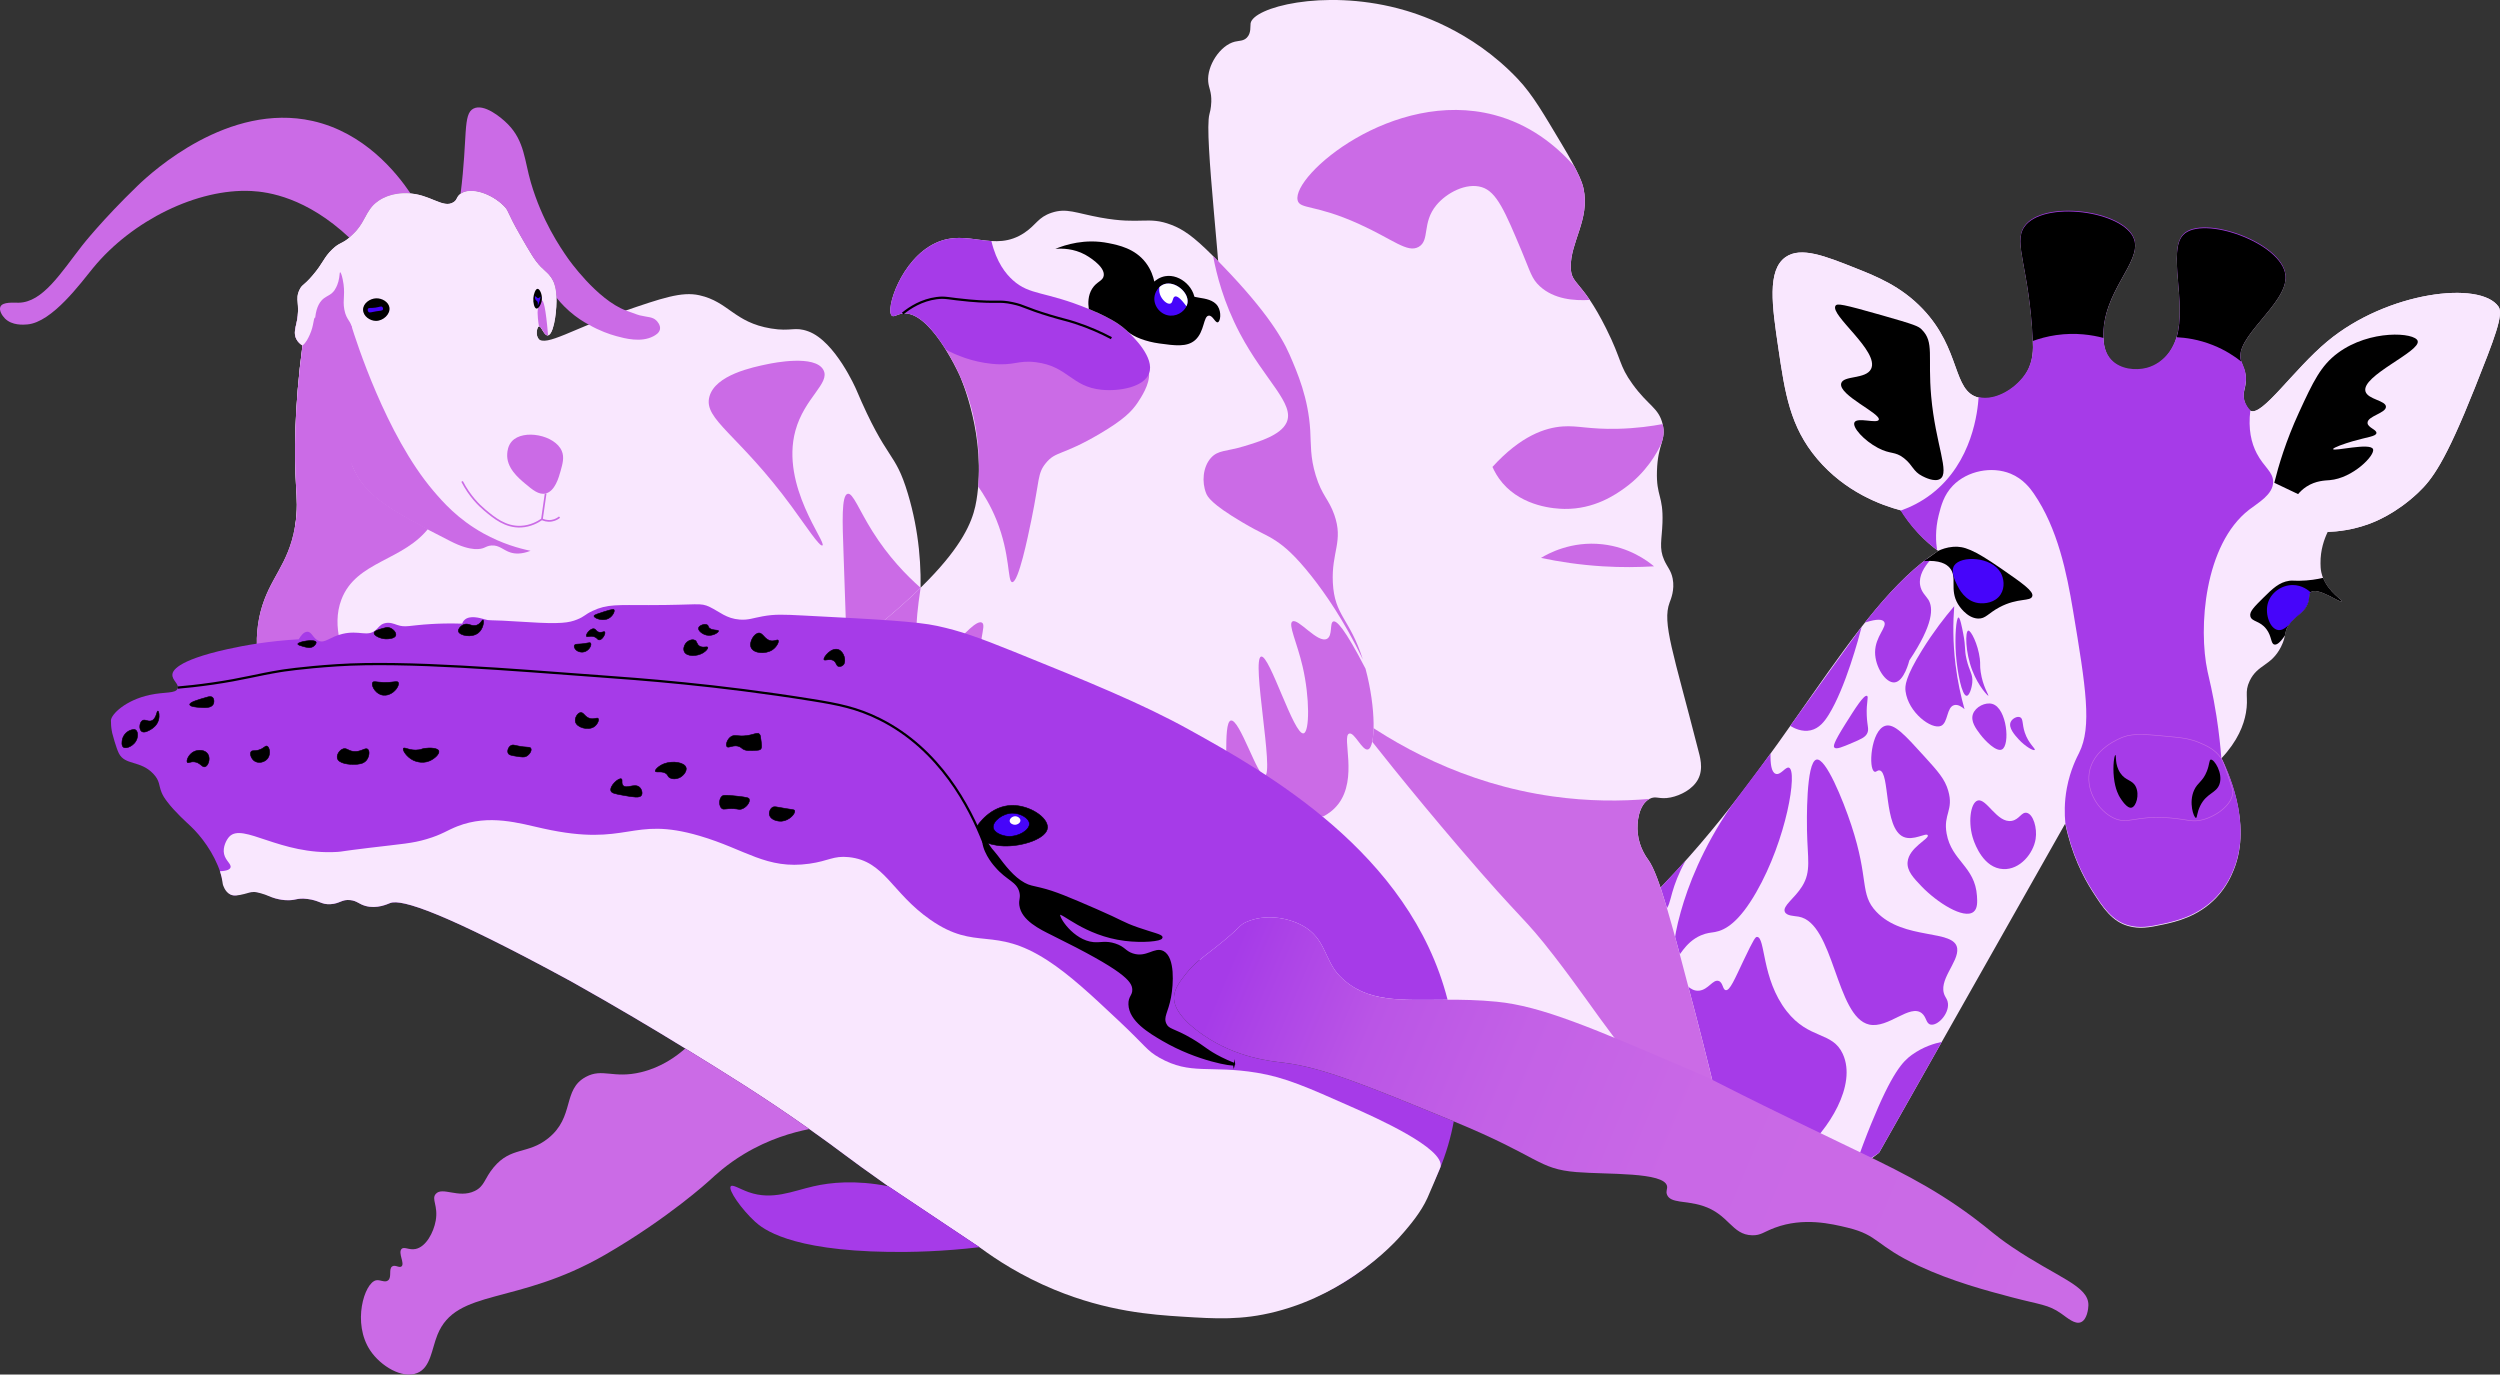 <?xml version="1.0" encoding="UTF-8"?>
<svg id="Calque_2" data-name="Calque 2" xmlns="http://www.w3.org/2000/svg" xmlns:xlink="http://www.w3.org/1999/xlink" viewBox="0 0 1101.27 605.5">
  <rect x="0" y="0" width="1101.27" height="605.5" fill="#333333" stroke="none"/>
  <defs>
    <linearGradient id="Dégradé_sans_nom_39" data-name="Dégradé sans nom 39" x1="541.88" y1="424.12" x2="912.64" y2="580.21" gradientUnits="userSpaceOnUse">
      <stop offset="0" stop-color="#a63be8"/>
      <stop offset=".05" stop-color="#ac43e7"/>
      <stop offset=".17" stop-color="#ba55e6"/>
      <stop offset=".33" stop-color="#c361e6"/>
      <stop offset=".53" stop-color="#c968e6"/>
      <stop offset="1" stop-color="#cb6be6"/>
    </linearGradient>
  </defs>
  <g id="Final">
    <g id="Girafe">
      <path d="M727.99,507.79c26.22,23.34,69.04,24.49,99.77,0l82.01-145.02c2.8,13.76,7.97,23.6,11.79,29.63,4.74,7.47,8.81,13.64,16.15,15.58,4.87,1.29,8.7.7,15.34-.75,5.29-1.16,15.24-3.34,23.26-11.79,4.65-4.9,6.71-9.87,7.69-12.27,8.39-20.72-3.25-44.6-5.51-49.05,7.36-7.82,9.93-14.88,10.85-20.05,1.25-7.01-.77-9.04,1.65-14.12,3.54-7.42,9.47-6.45,13.8-14.98,2.67-5.26.97-6.7,4.06-10.54,3.06-3.79,6.61-4.75,7.95-9.21.73-2.44.07-3.5,1.03-4.32,3.04-2.59,13.17,4.9,13.74,4.06.48-.7-7.27-4.82-9.01-12.84-.32-1.46-.34-2.6-.36-3.92-.08-5.97,1.67-10.77,3.17-13.88,4.41-.16,10.93-.86,18.27-3.55,2.37-.87,11.75-4.47,21.54-13.72,6.12-5.79,11.91-13.32,25.07-46.39,8.51-21.39,12.72-32.16,10.37-35.56-8.02-11.61-49.03-6.65-75.39,15.27-14.94,12.42-28.91,33.38-33.93,30.55-1.16-.65-2.27-2.82-2.72-4.56-.82-3.16.55-5,.75-8.41.24-4.21-1.51-7.06-2.1-8.71-3.73-10.47,20.73-25.4,19.53-37.85-1.38-14.25-36.52-26.77-45.04-17.86-6.84,7.15,1.58,30.08-2.87,45.04-1.66,5.6-4.7,8.63-5.41,9.31-.94.91-3.59,3.4-7.81,4.51-4.85,1.27-11.64.68-15.62-3.6-2.88-3.1-3.36-7.14-3.45-9.91-.71-20.33,17.01-33.28,13.52-43.41-4.34-12.59-40.25-17.31-48.37-5.41-4.91,7.21,2.28,17.71,3.76,50.17.16,3.47.33,8.89-2.85,14.12-4.09,6.72-13.45,12.67-21.03,10.81-11.61-2.84-7.6-21.16-24.63-39.05-9.52-9.99-20.3-14.29-29.35-17.89-13.62-5.42-24.28-9.67-31.04-4.94-8.25,5.78-5.91,21.64-3.21,39.94,2.94,19.96,5.13,34.76,17.18,48.99,12.32,14.54,28.03,20.3,36.95,22.68,1.87,3.05,4.43,6.66,7.9,10.35,2.93,3.11,5.84,5.56,8.39,7.45-38.6,24.87-67.17,93.03-125.8,151.86-33.03,33.14-30.72,85.94,0,113.29Z" style="fill: #f9e7fe;"/>
      <path d="M1025.39,234.32c4.41-.16,10.93-.86,18.27-3.55,2.37-.87,11.75-4.47,21.54-13.72,6.12-5.79,11.91-13.32,25.07-46.39,8.51-21.39,12.72-32.16,10.37-35.56-8.02-11.61-49.03-6.65-75.39,15.27-14.94,12.42-28.91,33.38-33.93,30.55-.25,19.64,5.08,27.96,10.53,31.78,6.04,4.23,14.48,4.53,19.98,12.62,2.25,3.31,3.15,6.67,3.57,9.02Z" style="fill: #f9e7fe;"/>
      <path d="M991.29,180.76c-.95-.99-2.18-2.58-2.7-4.77-.74-3.12.56-5.07.75-8.41.24-4.21-1.51-7.06-2.1-8.71-3.73-10.47,20.73-25.4,19.53-37.85-1.38-14.25-36.52-26.77-45.04-17.86-6.84,7.15,1.58,30.08-2.87,45.04-1.66,5.6-4.7,8.63-5.41,9.31-.94.91-3.59,3.4-7.81,4.51-4.85,1.27-11.64.68-15.62-3.6-2.88-3.1-3.36-7.14-3.45-9.91-.71-20.33,17.01-33.28,13.52-43.41-4.34-12.59-40.25-17.31-48.37-5.41-4.91,7.21,2.28,17.71,3.76,50.17.16,3.47.33,8.89-2.85,14.12-4.09,6.72-13.46,12.78-21.04,10.93l-34.6,49.61c1.82,2.97,4.3,6.47,7.65,10.06,3.03,3.26,6.04,5.79,8.65,7.73-.51-3.39-.9-8.9.71-15.32,1.03-4.1,2.25-8.93,6.25-13.06,6.4-6.6,17.22-8.65,25.44-5.27,5.57,2.29,8.71,6.57,10.16,8.67,10.68,15.48,14.62,35.38,17.33,51.56,5.68,34.02,8.41,51.26,2.7,62.72-.83,1.67-3.87,7.32-5.41,15.53-1.19,6.34-1.01,11.74-.69,15.28,2.8,13.82,8.01,23.67,11.79,29.63,4.74,7.47,8.81,13.64,16.15,15.58,4.87,1.29,8.7.7,15.34-.75,5.29-1.16,15.24-3.34,23.26-11.79,4.65-4.9,6.71-9.87,7.69-12.27,8.39-20.72-3.25-44.6-5.51-49.05-.31-4.07-.91-10.49-2.13-18.33-1.58-10.14-3.26-16.56-3.94-19.75-4.07-18.92-1.49-55.85,18.37-71.19,4.06-3.13,10.46-6.62,10.54-12.17.06-4.47-4.04-6.51-7.21-12.58-2.4-4.59-3.86-10.72-2.83-19.01Z" style="fill: #a63be8;"/>
      <path d="M895.46,150.2c-1.47-32.46-8.67-42.96-3.76-50.17,8.11-11.9,44.02-7.18,48.37,5.41,3.49,10.13-14.23,23.07-13.52,43.41-4.77-1.26-12.1-2.5-20.8-1.24-3.98.57-7.44,1.56-10.29,2.6Z"/>
      <path d="M958.85,148.55c4.45-14.96-3.97-37.89,2.87-45.04,8.52-8.91,43.66,3.6,45.04,17.86,1.2,12.45-23.25,27.38-19.53,37.85-2.81-2.22-6.94-5-12.39-7.18-6.39-2.56-12.11-3.29-16-3.49Z"/>
      <path d="M837.48,224.85c-8.92-2.38-24.63-8.14-36.95-22.68-12.05-14.22-14.24-29.02-17.18-48.99-2.7-18.3-5.04-34.15,3.21-39.94,6.75-4.73,17.42-.49,31.04,4.94,9.05,3.6,19.83,7.9,29.35,17.89,17.04,17.89,13.02,36.22,24.63,39.05-.38,5.65-2.54,28.5-20.77,42.5-4.54,3.49-9.18,5.74-13.33,7.22Z" style="fill: #f9e7fe;"/>
      <path d="M978.49,334.13c-2.62-4-6.62-5.7-9.65-6.99-3.6-1.53-6.73-2.03-10.81-2.44-12.02-1.2-18.03-1.8-22.64-.07-1.48.56-13.58,5.1-15.1,16.03-1.14,8.24,4.23,16.51,10.69,19.64,6.58,3.19,9.42-1.29,24.91,0,8.05.67,9.82,2.09,14.64.75,6.35-1.76,13-6.93,13.07-12.28,0-.62-.55-2.29-1.67-5.61-1.73-5.16-2.6-7.74-3.44-9.03Z" style="fill: none; stroke: #cb6be6; stroke-miterlimit: 10; stroke-width: .25px;"/>
      <path d="M973.87,334.61c-.77.12-.48,1.99-1.75,5.18-1.8,4.53-4.02,4.86-5.57,8.22-2.53,5.48-.19,12.26.79,12.28.57.01.36-2.29,1.92-5.41,2.79-5.6,7.06-5.42,8.45-9.46,1.66-4.82-2.37-11.05-3.83-10.81Z"/>
      <path d="M938.95,355.78c2.06-.48,3.6-5.67,1.9-9.2-1.52-3.15-4.44-2.49-6.85-6.07-2.51-3.73-1.67-7.89-2.14-7.89-.5,0-1.23,4.65-.68,9.8.58,5.44,2.25,8.19,2.7,8.9.71,1.12,3.12,4.91,5.07,4.46Z"/>
      <path d="M846.53,145.17c5.64,5.52,2.6,11.88,4.17,29.4,1.91,21.33,8.38,33.73,3.89,36.43-2.44,1.46-6.75-.73-7.83-1.29-4.12-2.1-4.12-4.79-8-7.84-4.11-3.23-5.85-1.58-11.49-4.55-6.17-3.25-11.45-9.11-10.36-11.27,1.22-2.41,9.97.69,10.7-1.13,1.09-2.7-17.78-10.84-16.56-16,.87-3.66,10.9-1.72,13.18-6.42,3.77-7.76-18.37-23.82-15.66-27.83.73-1.08,2.93-.77,20.28,4.17,14.89,4.24,16.18,4.84,17.69,6.31Z"/>
      <path d="M1065,150.2c1.45,4.66-25.06,15.35-22.98,22.26,1.07,3.56,9.07,3.94,9.01,6.76-.06,2.83-8.17,4.05-8.11,7.06.04,2.13,4.12,2.93,3.91,4.51-.21,1.49-4,1.7-10.51,3.6-3.52,1.03-8.69,2.81-8.56,3.45.23,1.13,16.37-3,17.57,0,1.07,2.66-8.89,12.83-19.08,13.67-1.9.16-6.09.17-10.21,2.85-1.75,1.13-2.96,2.41-3.71,3.3l-10.48-4.99c1.83-7.39,5.07-18.38,10.89-31.02,6.23-13.54,9.58-20.59,17.12-26.17,14.14-10.45,33.98-9.05,35.15-5.29Z"/>
      <g id="Oeil">
        <path d="M998.35,277.12c-2.86-3.78-6.43-3.16-7.05-5.63-.5-2,1.6-4.09,5.81-8.26,3.98-3.94,6.92-6.78,11.38-7.4,1.38-.19,1.54.02,4.17,0,4.57-.04,8.24-.71,10.66-1.28h.02c2.56,6.43,8.68,9.79,8.25,10.42-.58.84-10.71-6.65-13.74-4.06-.96.82-.3,1.88-1.03,4.32-1.34,4.46-4.9,5.41-7.95,9.21-1.79,2.23-1.98,3.65-2.33,5.47h0c-2.43,3.66-3.83,4.2-4.68,4-1.63-.39-1.03-3.53-3.49-6.78Z"/>
        <path d="M998.95,265.93c1.24-4.77,6.02-8.19,10.93-8.22,4.23-.03,7.15,2.46,7.96,3.2-.96.82-.3,1.88-1.03,4.32-1.24,4.12-4.36,5.27-7.24,8.4h-.03c-.43.61-3.07,4.28-5.97,3.91-3.57-.46-5.87-6.8-4.62-11.6Z" style="fill: #4605fa;"/>
      </g>
      <path d="M821.51,274.25c9.05-11.43,18-21.11,27.47-28.22.34.34.68.68,1.01,1.05-2.2,2.54-4.83,6.43-4.17,10.63.49,3.11,2.52,4.69,3.6,6.4,2.28,3.58,2.36,10.78-8.34,26.81-.11.44-2.33,9.31-6.53,9.69-3.93.35-8.58-6.85-8.56-13.29.02-7.02,5.58-11.28,3.94-13.47-.67-.89-2.58-1.5-8.43.4Z" style="fill: #a63be8;"/>
      <g id="Oeil-2" data-name="Oeil">
        <path d="M895.24,262.64c-.76,2.48-6.31.51-14.49,4.88-5.02,2.68-6.04,5.08-9.39,4.96-5.07-.19-8.59-5.93-8.86-6.38-3.87-6.49-.13-11.82-3.6-15.92-1.46-1.72-4.46-3.55-11.44-3l6.33-4.52c1.43-.68,3.72-1.57,6.61-1.79,4.7-.36,8.99,1.19,20.95,9.46,9.72,6.72,14.56,10.13,13.89,12.32Z"/>
        <path d="M881.27,252.2c1.45,2.53,2.05,6.55,0,9.69-2.34,3.59-6.95,4.2-9.89,3.76-5.78-.87-8.47-6.34-9.26-7.94-.92-1.88-2.94-5.98-1.28-8.58,2.87-4.48,16.38-3.99,20.43,3.08Z" style="fill: #4605fa;"/>
      </g>
      <path d="M811.8,464.33c-4.63-10.14-14.85-6.22-24.78-18.93-11.17-14.29-9.25-32.74-13.06-32.68-.62.01-1.23.51-5.85,10.26-4.06,8.55-6.09,13.45-7.9,13.19-1.43-.21-1.16-3.43-3.15-4.06-2.52-.8-4.49,3.85-8.56,4.28-4.25.45-6.23-4.17-8.11-3.6-4.23,1.27-3.69,27.51,8.11,53.85,5.82,12.99,12.81,28.58,25.23,29.97,7.96.89,14.46-4.48,19.71-8.8,12.1-9.98,24.58-29.83,18.36-43.47Z" style="fill: #a63be8;"/>
      <path d="M855.38,458.95c-3.16.67-8.19,2.12-13.17,5.71-3.93,2.84-8.69,7.63-18.07,30.72-1.94,4.76-4.56,11.52-7.38,19.82l11-7.41,27.63-48.85Z" style="fill: #a63be8;"/>
      <path d="M742.53,379.09c-3.13,5.63-4.86,10.48-5.86,13.97-1.19,4.14-1.46,6.64-3.6,8.33-3.08,2.42-7.88,1.46-11.43.27l20.9-22.57Z" style="fill: #a63be8;"/>
      <path d="M779.93,331.96c-.11,4.52.39,8.22,2.25,8.9,2.17.8,4.36-3.22,5.86-2.7,3.89,1.33-1,31.59-14.42,54.91-7.65,13.3-13.67,16.69-18.17,17.49-1.65.3-3.5.32-6.16,1.46-7.5,3.24-9.7,10.41-11.12,9.95-1.28-.42-1.52-7.02,2.22-20.3,3.21-11.43,9.35-27.73,22.13-46.49l17.41-23.21Z" style="fill: #a63be8;"/>
      <path d="M862.16,417.76c.81,6.08-8.8,14.2-5.41,20.95.5.99,1.21,1.81,1.35,3.38.42,4.6-4.57,9.91-7.66,9.24-2.06-.45-1.73-3.22-3.83-4.96-5.26-4.35-14.84,6.83-23.21,4.96-14.75-3.3-15.39-44.82-31.09-47.54-1.95-.34-5.31-.28-6.08-2.13-1.1-2.63,4.32-5.86,7.66-11.29,4.07-6.61,2.32-12.05,2.1-24.77-.05-2.95-.51-30.04,4.21-31,4.03-.82,11.55,17.5,15.32,28.9,7.98,24.12,3.53,30.25,11.04,38.16,12.11,12.76,34.44,7.47,35.6,16.1Z" style="fill: #a63be8;"/>
      <path d="M869.37,401.67c-4.29,3.43-16.15-4.14-22.98-11.29-3.46-3.62-6.43-6.73-6.08-10.65.57-6.44,9.68-10.2,8.88-11.79-.67-1.32-6.29,2.63-10.69.71-8.88-3.88-5.86-28.73-10.59-29.29-.97-.12-1.44.89-2.18.57-2.84-1.2-1.57-18.14,4.66-20.17,3.94-1.29,8.58,3.83,17.27,13.41,6.03,6.64,9.05,9.97,10.55,15.16,2.5,8.61-2.25,10.24-.71,18.86,2.17,12.12,12.53,14.45,13.37,27.49.17,2.6.31,5.54-1.5,6.99Z" style="fill: #a63be8;"/>
      <path d="M892.8,358.06c-2.3-.5-3.25,2.94-6.61,3.54-6.47,1.15-11.1-10.15-15.02-8.95-3.26,1-4.4,10.16-1.8,17.42.69,1.94,4.42,12.37,13.07,12.77,7.4.34,13.26-6.89,14.27-13.26.77-4.88-1.05-10.91-3.91-11.53Z" style="fill: #a63be8;"/>
      <path d="M820.1,276.02c-1.26,4.85-7.11,26.82-14.49,38.76-1.92,3.11-4.27,6.07-7.97,6.92-3.86.89-7.38-.94-9.02-1.95l31.47-43.73Z" style="fill: #a63be8;"/>
      <path d="M822.43,306.54c.83.37-.34,2.75-.11,8.56.19,4.98,1.17,6.16.11,8.11-.87,1.61-2.78,2.44-6.57,4.06-4.31,1.83-6.96,2.96-7.81,2.03-.5-.55-.48-1.93,4.88-10.44,4.35-6.91,8.14-12.92,9.5-12.32Z" style="fill: #a63be8;"/>
      <path d="M860.84,267.04c-4.07,4.75-9.07,11.16-14.08,19.23-7.6,12.23-7.63,16.01-7.36,18.17,1.17,9.44,11.5,17.1,15.62,15.32,3.19-1.38,2.4-8.31,5.86-9.16,1.67-.41,3.41.83,4.51,1.8-1.6-5.63-3.07-12.24-3.98-19.71-1.2-9.81-1.11-18.51-.56-25.65Z" style="fill: #a63be8;"/>
      <path d="M877.67,310.09c6.47,1.95,7.86,18.18,4.21,20.05-2.44,1.25-7.39-3.77-9.54-6.61-1.92-2.54-4.38-5.79-3.23-9.01,1.15-3.22,5.54-5.34,8.56-4.43Z" style="fill: #a63be8;"/>
      <path d="M862.73,272.01c-1,.06-1.69,8.32-1.13,16.15.56,7.86,2.61,18.37,4.73,18.34,1.19-.02,2.26-3.35,2.48-5.88.34-3.79-1.3-4.81-2.56-10.32-1.01-4.42-.23-4.96-1.43-11.15-.58-3-1.39-7.17-2.1-7.13Z" style="fill: #a63be8;"/>
      <path d="M867.01,277.79c1.18-.27,4.32,5.99,5.11,12.32.33,2.66-.04,2.99.38,5.86.95,6.52,3.7,10.32,3.38,10.53-.16.11-4.29-3.97-7.06-11.13-3.16-8.2-3.15-17.26-1.81-17.57Z" style="fill: #a63be8;"/>
      <path d="M889.87,315.95c1.46.65.82,3.01,2.07,6.76,1.65,4.95,4.85,7.09,4.36,7.63-.52.57-4.26-1.58-7.1-4.7-1.64-1.8-4.59-5.05-3.49-7.57.69-1.57,2.87-2.69,4.17-2.12Z" style="fill: #a63be8;"/>
      <path d="M853.78,242.65c-2.55-1.89-5.46-4.34-8.39-7.45-3.47-3.68-6.04-7.29-7.9-10.35-8.92-2.38-24.63-8.14-36.95-22.68-12.05-14.22-14.24-29.02-17.18-48.99-2.7-18.3-5.04-34.15,3.21-39.94,6.75-4.73,17.42-.49,31.04,4.94,9.05,3.6,19.83,7.9,29.35,17.89,17.04,17.89,13.02,36.22,24.63,39.05,7.58,1.85,16.94-4.09,21.03-10.81,3.18-5.23,3.01-10.65,2.85-14.12-1.47-32.46-8.67-42.96-3.76-50.17,8.11-11.9,44.02-7.18,48.37,5.41,3.49,10.13-14.23,23.07-13.52,43.41.1,2.77.57,6.81,3.45,9.91,3.98,4.29,10.77,4.88,15.62,3.6,4.22-1.11,6.87-3.6,7.81-4.51.71-.68,3.74-3.72,5.41-9.31,4.45-14.96-3.97-37.89,2.87-45.04,8.52-8.91,43.66,3.6,45.04,17.86,1.2,12.45-23.25,27.38-19.53,37.85.59,1.66,2.35,4.5,2.1,8.71-.2,3.42-1.57,5.25-.75,8.41.45,1.74,1.56,3.91,2.72,4.56,5.02,2.83,18.99-18.13,33.93-30.55,26.36-21.91,67.37-26.88,75.39-15.27,2.35,3.4-1.86,14.17-10.37,35.56-13.16,33.07-18.94,40.61-25.07,46.39-9.78,9.25-19.17,12.86-21.54,13.72-7.34,2.68-13.86,3.39-18.27,3.55-1.5,3.1-3.25,7.9-3.17,13.88.02,1.32.04,2.46.36,3.92,1.74,8.03,9.49,12.14,9.01,12.84-.58.84-10.71-6.65-13.74-4.06-.96.82-.3,1.88-1.03,4.32-1.34,4.46-4.9,5.41-7.95,9.21-3.1,3.84-1.39,5.29-4.06,10.54-4.33,8.53-10.26,7.56-13.8,14.98-2.43,5.08-.4,7.11-1.65,14.12-.93,5.17-3.49,12.23-10.85,20.05,2.25,4.45,13.9,28.33,5.51,49.05-.97,2.4-3.04,7.37-7.69,12.27-8.02,8.46-17.97,10.63-23.26,11.79-6.64,1.45-10.47,2.04-15.34.75-7.34-1.95-11.4-8.11-16.15-15.58-3.82-6.02-8.99-15.87-11.79-29.63-6.39-2.54-16.59-7.57-25.91-17.38-12.43-13.09-16.58-27.63-18.73-35.51-1.73-6.33-5.59-20.46-4.93-36.55.16-3.89.77-12.35-2.7-22.4-1.24-3.59-2.67-6.41-3.72-8.28Z" style="fill: none;"/>
    </g>
    <g id="Moai">
      <path d="M760.31,501.36c-12.38,3.52-30.77,7.11-52.43,4.77-30.99-3.36-38.84-15.63-82.38-35.4-58.66-26.63-81.63-21.25-96.34-46.64-1.3-2.23-12.95-23-7.15-45.28,4.23-16.24,18.37-35.71,34.72-49.02,7.78-6.33,17.03-12.07,18.04-22.13.56-5.52-1.98-6.3-3.74-15.66-2.26-11.93.72-16.72.77-31.83.02-5.36-.33-13.14-2.13-22.64-5,.27-13.58-.07-18.38-5.79-2.11-2.52-2.75-5.2-2.99-6.22-7.94-35.05-9.01-70.56-9.01-70.56-1.04-34.63-9-95.4-6.53-104.64.12-.44.74-2.56.83-5.47.14-4.44-1.11-6-1.36-8.85-.63-7.01,5.23-16.04,11.72-17.64,1.97-.48,3.78-.23,5.3-1.77,1.99-2.01,1.44-5,1.65-6.32,1.13-6.99,31.76-15.16,64.73-6.62,8.42,2.18,32.39,9.44,52.89,31.04,6.94,7.31,11.8,16.11,19.28,28.53,8.32,13.82,9.35,17.95,9.76,19.83,2.92,13.51-5.84,23.6-5.62,34.68.16,7.94,4.74,5.28,15.57,26.94,7.05,14.09,5.57,16.15,11.62,24.51,7.02,9.72,11.48,10.35,13.27,17.62,1.76,7.17-2.14,8.34-2.5,20.77-.33,11.23,2.85,10.58,2.43,22.72-.26,7.54-1.61,11.15.77,16.47,1.39,3.12,3.03,4.52,3.73,8.13.97,4.99-.83,9.13-1.36,10.55-3.36,8.97,1.67,22.09,12.52,64.6.77,3.02,2.58,8.48,0,13.28-2.34,4.35-7.64,7.07-12.06,7.97-5.09,1.03-6.43-.94-9.31.63-4.68,2.54-5.7,10.17-5.16,15.24.66,6.24,3.9,10.61,4.6,11.57,4.81,6.66,10.2,27.27,20.99,68.5,3.75,14.35,8.35,32.65,13.28,54.13Z" style="fill: #f9e7fe;"/>
      <path d="M571.62,88.22c-2.63-10.92,41.96-49.24,86.47-37.62,15.54,4.06,27.12,13.19,35.39,22.62,3.19,6.09,3.79,8.52,4.07,9.84,2.92,13.51-5.84,23.6-5.62,34.68.12,5.87,2.66,5.96,8.37,14.38-6.87.42-15.75-.27-22.01-6.03-3.62-3.34-4.12-6.3-7.9-15.29-7.36-17.54-11.04-26.31-17.62-28.34-6.88-2.13-15.57,2.5-20.04,7.91-6.44,7.79-2.75,15.52-7.79,18.38-5,2.85-11.23-3.28-26.44-10.15-19.19-8.67-25.92-6.32-26.89-10.38Z" style="fill: #cb6be6;"/>
      <path d="M728.6,249.46c-3.01-2.51-10.92-8.39-22.72-9.7-13.69-1.53-23.87,4.07-27.06,6,7.84,1.67,16.97,3.08,27.19,3.71,8.26.51,15.84.41,22.6,0Z" style="fill: #cb6be6;"/>
      <path d="M556.73,329.79c7.78-6.33,17.03-12.07,18.04-22.13.51-5.1-1.61-6.17-3.33-13.68,17.71,17.05,56.23,48.89,112.51,56.83,15.75,2.22,30.15,2.19,42.65,1.1-4.68,2.54-5.7,10.17-5.16,15.24.66,6.24,3.9,10.61,4.6,11.57,4.81,6.66,10.2,27.27,20.99,68.5,3.75,14.35,8.35,32.65,13.28,54.13-12.38,3.52-30.77,7.11-52.43,4.77-30.99-3.36-38.84-15.63-82.38-35.4-58.66-26.63-81.63-21.25-96.34-46.64-1.3-2.23-12.95-23-7.15-45.28,4.23-16.24,18.37-35.71,34.72-49.02Z" style="fill: none;"/>
      <path d="M731.96,195.16h0c-2.02,4.35-6.72,12.94-16.3,19.83-4,2.87-13.31,9.38-26.55,9.19-4.05-.06-18.23-.88-27.23-11.4-2.23-2.61-3.56-5.13-4.44-7.1,12.51-13.74,23.23-17.28,30.92-17.83,6.78-.48,11.65,1.33,24.17,1.04,8.41-.19,15.29-1.22,19.87-2.08.88,3.56.35,5.64-.44,8.35Z" style="fill: #cb6be6;"/>
      <path d="M593.37,312.61c20.93,15.62,51.47,32.69,90.59,38.21,15.75,2.22,30.15,2.19,42.65,1.1-4.68,2.54-5.7,10.17-5.16,15.24.66,6.24,3.9,10.61,4.6,11.57,4.81,6.66,10.2,27.27,20.99,68.5,3.75,14.35,8.35,32.65,13.28,54.13-5.36-3.29-13.48-8.63-22.53-16.19-23.62-19.73-31.59-36.14-53.18-64.04-14.2-18.35-12.66-13.71-41.8-47.79-21.79-25.49-38.66-46.8-49.43-60.73Z" style="fill: #cb6be6;"/>
    </g>
    <g id="Chèvre">
      <path d="M.21,135.05c1.05-2.16,5.76-1.68,7.95-1.7,10.68-.13,18.6-13.1,28.08-25.25,0,0,8.72-11.17,24.4-26.31,6.5-6.28,39.99-36.79,77.02-28.51,22.84,5.11,37,22.74,43.23,31.99-.52-.04-1.05-.07-1.59-.08-1.74-.02-7.52-.1-12.59,3.4-6.28,4.35-5.12,9.81-12.82,16.12-18.97-17.8-35.75-20.19-43.11-20.57-23.68-1.23-52.54,12.92-69.72,33.83-5.38,6.55-18.07,24.05-29.08,24.95-1.67.14-6.64.54-9.79-2.61-1.31-1.31-2.75-3.68-1.99-5.25Z" style="fill: #cb6be6;"/>
      <path d="M153.89,104.7c-3.66,3-4.19,1.98-7.43,5.05-3.95,3.74-3.89,5.93-8.86,11.7-3.96,4.6-4.45,3.74-5.62,6.12-2.27,4.63.43,6.17-1.29,14.34-.56,2.68-1.36,4.91-.21,7.3.71,1.48,1.87,2.41,2.77,2.98-3.65,27.86-3.64,48.06-2.84,61.77.32,5.44.81,10.71-.48,18.14-2.95,16.98-11.27,22.46-15.11,37.23-1.64,6.33-2.82,15.72,0,28.25h285.12c4.43-16.34,10.01-46.65,0-80.07-5.83-19.46-9.02-13.52-22.8-46,0,0-9.15-21.16-21.06-25.53-6.16-2.26-7.42.22-16.45-1.28-16.25-2.68-18.63-11.75-31.54-14.63-7.8-1.74-16.41,1.22-33.62,7.13-21.56,7.41-34.18,15.68-37.27,12-1.34-1.6-.68-5.23.21-5.48,1.04-.29,2.2,4.09,3.88,3.99,2.32-.14,3.8-8.71,3.83-15,.03-5.51-1.06-7.98-1.4-8.71-1.43-3.04-3.22-4.12-5.67-6.6-2.5-2.51-4.63-6.23-8.9-13.65-6.22-10.82-4.93-10.69-7.32-13.07-5.38-5.35-14.37-8.48-18.94-5.32-1.94,1.34-1.28,2.51-3.09,3.69-4.66,3.04-10.5-3.77-20.5-3.9-1.74-.02-7.52-.1-12.59,3.4-6.28,4.35-5.12,9.81-12.82,16.12Z" style="fill: #f9e7fe;"/>
      <path d="M245.09,131.08s0,0,0,0c-.17-4.36-1.07-6.4-1.37-7.05-1.43-3.04-3.22-4.12-5.67-6.6-2.5-2.51-4.63-6.23-8.9-13.65-6.22-10.82-4.93-10.69-7.32-13.07-5.38-5.35-14.37-8.48-18.94-5.32,3.2-25.37.88-35.18,5.74-37.58,4.53-2.23,11.93,3.66,15.21,7.02,7.24,7.42,7.24,16.12,10,25.53,4.96,16.93,12.84,28.43,16.38,33.51,0,0,12.59,18.05,25.5,22.91,4.95,1.86,6.03,2.12,6.03,2.12,3.75.9,5.64.61,7.38,2.29.24.23,1.94,1.93,1.6,3.83-.31,1.7-2.04,2.65-2.98,3.14-5.37,2.81-12.39.97-16.31-.11-3.05-.84-7.32-2.32-12.1-5.05-2.19-1.17-5.28-3.05-8.53-5.91-3.27-2.87-5.25-5.46-5.69-6.02Z" style="fill: #cb6be6;"/>
      <path d="M130.4,213.97c-.8-13.71-.82-33.91,2.84-61.77,1.6-1.24,2.54-3.29,3.19-4.72,1.96-4.3,1.53-7.52,2.41-7.62.85-.1,1.29,2.91,3.81,6.4,1.91,2.65,3.93,4.05,4.45,4.49,6.4,5.26.46,35.53,8.21,54.55,5.53,13.56,18.08,20,43.19,32.87,9.41,4.82,13.58,3.39,14.69,2.93.9-.37,1.82-.95,3.39-1.05.34-.02.65-.01.96.02-1.41,15.1-6.29,23.96-10.62,29.31-2.94,3.63-7.51,7.97-11.21,16.03-2.24,4.89-3.29,9.26-3.83,12.19h-47.94c-2.84-6-6.61-14.98-9.5-26.3-4.77-18.67-4.55-33.49-4.52-39.18,1.29-7.43.8-12.7.48-18.14Z" style="fill: #f9e7fe;"/>
      <path d="M155.84,297.59h-41.03c-2.82-12.53-1.64-21.92,0-28.25,3.84-14.77,12.16-20.25,15.11-37.23,1.29-7.43.8-12.7.48-18.14-.8-13.71-.82-33.91,2.84-61.77-.89-.56-2.06-1.5-2.77-2.98-1.15-2.39-.35-4.62.21-7.3.67-3.16.67-5.32.56-7.06,3.76.66,7.69,1.56,11.76,2.77,20.58,6.12,34.45,17.07,41.54,23.56,17.01,40.63,12.56,60.34,4.76,70.83-11.28,15.19-32.45,14.92-38.93,32.15-4.45,11.83.72,24.73,5.46,33.43Z" style="fill: #cb6be6;"/>
      <path d="M232.7,242.94c-2.15.5-4.73,1.11-7.7.22-3.42-1.02-5.04-3.32-8.41-3.11-1.57.1-2.48.67-3.39,1.05-1.11.46-5.28,1.89-14.69-2.93-25.11-12.87-37.66-19.31-43.19-32.87-7.75-19.02-1.82-49.28-8.21-54.55-.53-.43-2.54-1.84-4.45-4.49-2.53-3.49-2.96-6.5-3.81-6.4-.88.11-.45,3.32-2.41,7.62-.65,1.42-1.59,3.48-3.19,4.72-.89-.56-2.06-1.5-2.77-2.98-1.15-2.39-.35-4.62.21-7.3,1.72-8.17-.97-9.72,1.29-14.34,1.17-2.38,1.66-1.52,5.62-6.12,4.97-5.77,4.92-7.96,8.87-11.7,3.24-3.07,3.77-2.06,7.43-5.05,7.7-6.31,6.53-11.77,12.82-16.12,5.07-3.51,10.84-3.43,12.59-3.4,10,.14,15.83,6.94,20.5,3.9,1.81-1.18,1.15-2.35,3.09-3.69,4.57-3.16,13.56-.03,18.94,5.32,2.39,2.38,1.1,2.25,7.32,13.07,4.27,7.43,6.4,11.14,8.9,13.65,2.46,2.48,4.25,3.56,5.67,6.6.34.73,1.43,3.2,1.4,8.71-.03,6.29-1.51,14.86-3.83,15-1.68.1-2.84-4.28-3.88-3.99-.89.25-1.56,3.88-.21,5.48,4.24,23.19,7.14,32.06,9.12,35.4.21.36,1.17,1.93,2.2,4.18.76,1.67,2.49,5.25,3.09,9.68,1.73,12.89-3.51,25.53-3.51,25.53-2.65,6.41-7.03,16.97-15.38,18.93Z" style="fill: #f9e7fe;"/>
      <g>
        <path d="M171.55,135.45c-.4-2.49-3.31-4.13-5.85-4.04-2.72.09-5.82,2.19-5.77,5.08.05,2.79,3.01,4.85,5.66,4.87,3.24.02,6.42-2.98,5.96-5.9Z"/>
        <path d="M168.39,135.2c.31.28.43.81.27,1.18-.25.55-1.04.44-2.98.76-2.15.35-2.83.75-3.33.28-.36-.34-.49-1-.25-1.4.36-.6,1.27-.21,3.25-.5,1.78-.26,2.52-.78,3.04-.31Z" style="fill: #4605fa;"/>
      </g>
      <path d="M240.36,217.39c-2.99.72-5.75-1.6-9.01-4.33-3.02-2.54-8.39-7.03-7.91-13.26.07-.94.27-3.46,2.07-5.43,5.03-5.47,19.02-2.75,21.97,4.31,1.15,2.75.37,5.56-.53,8.78-.83,2.96-2.5,8.95-6.6,9.93Z" style="fill: #cb6be6;"/>
      <path d="M203.55,212.07c3.31,6.43,7.39,10.44,10,12.62,4.08,3.42,9.1,7.63,15.96,7.3,4.21-.2,7.44-2.03,9.22-3.26l1.63-11.35" style="fill: none; stroke: #cb6be6; stroke-miterlimit: 10; stroke-width: .75px;"/>
      <path d="M238.73,228.74c.58.28,2.19.96,4.26.64,1.79-.28,2.99-1.17,3.49-1.59" style="fill: none; stroke: #cb6be6; stroke-miterlimit: 10; stroke-width: .75px;"/>
      <path d="M241.43,147.71l-.48.03c-1.49-.43-2.56-4.15-3.52-3.95-.16-.86-.35-2.11-.48-3.62-.16-1.96-.23-3.09.1-4.53.22-.95.93-3.36,1.61-3.35.73,0,1.71,2.86,2.77,15.41Z" style="fill: #cb6be6;"/>
      <g>
        <path d="M236.8,127.23c.97-.01,2.12,2.51,1.89,4.79-.2,1.94-1.44,4.03-2.37,3.91-.97-.12-1.54-2.67-1.38-4.63.14-1.74.93-4.06,1.86-4.07Z"/>
        <path d="M238.05,130.68c-.15-.06-.41.64-.96.66-.64.03-1-.92-1.27-.81-.25.1-.27,1.02.19,1.63.23.31.39.28.61.55.6.74.13,1.91.24,1.94.2.06,1.54-3.83,1.18-3.98Z" style="fill: #4605fa;"/>
      </g>
      <path d="M147.45,127.68c.98-1.44,1.45-3.11,1.6-3.62.66-2.37.46-4.08.78-4.11.26-.03.69,1.03,1.13,3.1,1.36,6.37-.13,8.72.71,13.27.92,5.02,3.27,5.11,3.33,8.74.07,4.2-3.02,7.67-5.67,9.97h0c-.59-.82-1.49-2.03-2.64-3.44-2.11-2.58-3.12-3.43-4.28-4.9-1.13-1.43-2.53-3.62-3.56-6.82.54-4.98,2.29-7.28,3.83-8.46,1.57-1.2,3.3-1.52,4.79-3.72Z" style="fill: #cb6be6;"/>
      <path d="M362.71,162.95c3.18,5.84-8.38,12.22-12.34,26.81-6.61,24.35,13.97,49.37,11.91,50.52-1.22.68-7.34-8.68-13.47-17.05-23.54-32.11-39.06-38.4-36.31-48.51,2.61-9.6,19.08-12.97,25.67-14.33,2.38-.49,20.82-4.27,24.54,2.55Z" style="fill: #cb6be6;"/>
      <path d="M373.42,217.52c-2.79.62-2.35,12.26-1.82,26.72.43,11.86,1.07,30.1,1.82,53.35h26.52c2.78-8.31,5.14-18.53,5.6-30.29.11-2.9.1-5.68,0-8.35-6.28-5.54-14.2-13.68-21.25-24.94-5.98-9.55-8.61-17-10.87-16.49Z" style="fill: #cb6be6;"/>
      <path d="M154.78,143.43c1.91,6.16,15.24,48.28,36.13,72.79,4.13,4.85,10.78,12.51,22.06,18.76,8.2,4.54,15.75,6.62,20.75,7.65-4.1,1.62-6.94,1.33-8.78.77-3.24-1-4.94-3.33-8.41-3.11-1.57.1-2.48.67-3.39,1.05-1.11.46-5.28,1.89-14.69-2.93-25.11-12.87-37.66-19.31-43.19-32.87-1.74-4.27-21.34-34.99-8.21-54.55,2.45-3.66,5.45-6.05,7.73-7.55Z" style="fill: #cb6be6;"/>
    </g>
    <g id="Corbeau">
      <path d="M257.73,359.56h325.37c1.87-1.01,4.31-2.63,6.35-5.27,8.89-11.42,1.47-29.96,4.87-31.14,2.3-.8,5.77,7.66,8.26,6.99,3.36-.9,3.67-18-1.06-35.59-5.92-22.01-13.63-22.15-14.4-37.92-.66-13.49,4.76-18.15.64-29.87-2.45-6.96-5.44-8.38-8.18-17.36-2.47-8.1-2.04-13.49-2.41-19.71-.86-14.45-5.59-25.36-9.11-33.47-3.64-8.39-11.97-21.62-33.68-43.42-8.81-8.85-13.32-11.82-18.43-13.77-10.35-3.95-13.08.09-31.14-3.18-10.88-1.97-14.95-4.36-21.61-2.12-5.97,2.01-6.65,5.25-11.86,8.76-13.54,9.1-24.9-2.05-39.12,4.52-15.43,7.12-22.33,29.6-19.35,32.06.9.74,2.32-.64,4.73-.95,11.79-1.5,24.09,24.93,25.13,27.21.52,1.14,12,27.12,7.41,55.08-2.19,13.35-11.11,36.03-89.39,88.97-20.52,13.88-48.45,31.59-83.04,50.18Z" style="fill: #f9e7fe;"/>
      <path d="M566.69,186.24c-2.6,5.47-11.92,8.29-18.85,10.38-7.7,2.32-11.26,1.58-14.4,5.08-3.58,3.99-4.1,10.68-2.12,15.6.6,1.49,2.16,4.63,15.82,12.71,8.91,5.27,10.52,5.27,15.25,8.47,3.17,2.14,7.77,5.74,15.39,15.39,5.74,7.27,14.21,19.25,22.57,36.63-5.71-18.05-12.5-19.14-13.22-33.88-.66-13.49,4.76-18.15.64-29.87-2.45-6.96-5.44-8.38-8.18-17.36-2.47-8.1-2.04-13.49-2.41-19.71-.86-14.45-5.59-25.36-9.11-33.47-3.64-8.39-11.97-21.62-33.68-43.42,1.47,7.91,4.56,20.36,11.77,34.03,10.99,20.84,24.48,31.1,20.55,39.4Z" style="fill: #cb6be6;"/>
      <path d="M430.91,214.34c2.3,3.26,5.43,8.23,8.05,14.73,6.18,15.3,4.8,27.2,6.92,27.37,2.77.22,6.92-19.97,8.47-27.51,3.66-17.81,2.63-20.35,6.32-24.89,4.46-5.48,7.05-3.11,23.72-12.92,10.54-6.2,14.2-9.91,16.81-13.84,1.39-2.09,5.33-8.01,4.97-12.77-.78-10.45-22.66-20.19-53.94-22.78-11.86,4.1-23.73,8.21-35.59,12.31.32.53.64,1.05.96,1.58.81,1.33,1.71,2.89,2.64,4.66.86,1.62,1.69,3.31,2.49,5.07,8.43,18.57,9.12,36.47,8.17,48.99Z" style="fill: #cb6be6;"/>
      <path d="M438.26,321.29c2.13-3.66,1.9-9.96,1.06-13.98-1.26-6.04-3.93-7.02-5.93-12.71-3.79-10.75,1.55-19.02-.85-20.34-4.3-2.36-22.23,23.63-24.36,22.24-1.64-1.07,7.33-17.45,5.72-18.43-1.13-.68-5.75,7.19-8.35,6.35-2.17-.7-2.77-7.4,0-25.51h0c-13.12,12.85-33.36,29.22-64.78,50.47-20.52,13.88-48.45,31.59-83.04,50.18h19.33c11.01-2.38,27.71-6.47,47.52-13.35,37.52-13.03,40.05-20.02,60.79-22.03,26.71-2.59,47.38,6.59,52.89-2.9Z" style="fill: #cb6be6;"/>
      <path d="M589.45,354.3c8.89-11.42,1.47-29.96,4.87-31.14,2.3-.8,5.77,7.66,8.26,6.99,3.36-.9,3.67-18-1.06-35.59-9.35-18.1-12.8-21.3-14.21-20.79-1.66.6-.18,6.23-2.75,7.63-4.08,2.21-12.73-9.25-15.25-7.63-1.98,1.28,2.04,9.21,4.52,19.91,3.17,13.68,3.07,28.71.42,29.37-4.25,1.06-14.99-34.78-18.71-33.82-4.36,1.13,5.84,51.57,1.62,52.6-3.07.75-11.12-25.35-14.97-24.43-3.79.9-.44,27.24-3.6,27.75-1.82.29-4.27-8.24-6.14-7.84-1.96.42-.89,10.13-2.28,10.38-1.98.35-5.73-19.06-8.31-18.85-1.57.12-2.87,7.49-3.18,30.72h64.41c1.87-1.01,4.31-2.63,6.35-5.27Z" style="fill: #cb6be6;"/>
      <path d="M392.87,139.08c.9.74,2.32-.64,4.73-.95,6.98-.89,14.14,8.02,19.04,15.9h0c4.57,2.41,11.54,5.36,20.33,6.24,9.87.99,11.27-1.72,19.35-.71,14.16,1.78,15.64,10.82,28.95,12.14,7.67.76,18.58-1.1,20.9-7.2,2.66-6.99-7.18-16.34-9.46-18.5-2.64-2.5-6.55-5.54-17.09-9.89-19.44-8.02-25.87-5.85-33.47-12.71-3.06-2.76-7.18-7.78-9.43-17.21h0c-7.87-.47-15.63-3.28-24.51.82-15.43,7.12-22.33,29.6-19.35,32.06Z" style="fill: #a63be8;"/>
      <path d="M397.61,138.13c3.31-2.68,8.38-5.94,15.01-6.81,3.98-.53,5.09.26,14.4,1.09,12.9,1.15,12.65-.2,19.06,1.17,5.46,1.17,5.03,2.01,16.52,5.47,6.14,1.85,6.9,1.8,11.02,3.14,6.17,2.01,11.5,4.41,15.96,6.78" style="fill: none; stroke: #000; stroke-miterlimit: 10;"/>
      <path d="M479.63,136.12c-.36-2.48-.42-5.96,1.48-8.97,2.02-3.19,4.66-3.31,5.08-5.62.81-4.4-7.83-9.15-8.19-9.35-5.06-2.73-10.1-2.8-13.13-2.54,4.35-1.8,13.09-4.63,23.44-2.54,4.45.9,11.61,2.34,16.41,8.61,2.35,3.08,3.32,6.25,3.76,8.31,8.35,4.49,15.05,6.31,19.79,7.12,2.53.43,6.37.9,8.19,3.78,1.7,2.7,1.14,6.69,0,7.05-1.13.35-2.2-3.04-3.95-2.93-2.5.16-1.81,7.12-6.12,10.84-3.58,3.08-8.79,2.37-15.76,1.41-5.76-.79-11.3-2.86-13.91-5.3-.23-.22-1.02-.97-2.2-1.91-1.08-.86-2.48-1.86-4.73-3.14-4.04-2.3-8.42-4.13-10.16-4.84Z"/>
      <path d="M513.26,121.67c-4.33.77-7.95,4.7-8.47,9.21-.73,6.26,4.62,12.53,11.12,12.39,5.16-.11,9.67-4.22,10.38-9,1.04-6.97-6.23-13.81-13.03-12.6Z"/>
      <path d="M512.84,125.17c-2.41.82-4.18,3.39-4.34,6.04-.24,3.87,2.96,7.63,7.06,7.84,3.71.19,7.09-2.58,7.56-5.61.72-4.72-5.65-9.83-10.27-8.26Z" style="fill: #4605fa;"/>
      <path d="M510.93,129.56c.8,2.49,3.23,4.66,4.62,4.18,1.25-.43.86-2.72,2-3.12.8-.29,2.26.41,5.08,4.31.23-.49.4-.99.48-1.5.72-4.72-5.65-9.83-10.27-8.26-.58.2-1.11.5-1.6.87l-.24.2c-.1.08-.19.17-.28.26-.11.7-.18,1.82.22,3.07Z" style="fill: #fff;"/>
    </g>
    <g id="Baleine">
      <path d="M530.25,456.07c-2.94-2.03-14.18-9.77-13.02-17.62.48-3.27,2.2-5.72,5.36-9.7,3.63-4.58,6.61-6.47,12.85-11.4,11.87-9.38,10.16-9.7,13.62-11.22,8.04-3.55,17.94-2.14,24.85,1.69,10.2,5.65,9.47,15.28,16.34,22.21,11.76,11.87,26.86,10.41,47.42,10.36-16.62-65-80.33-100.36-113.67-118.87-21.03-11.67-45.24-21.46-77.19-34.38-16.07-6.5-23.81-9.2-33.87-11.4-9.12-1.99-25.89-2.89-59.06-4.6-8.89-.46-12.59-.61-17.87.34-4.45.8-6.37,1.73-10.13,1.45-5.98-.46-8.76-3.39-13.18-5.53-4.32-2.09-4.85-.84-26.9-.85-13.73,0-18.33-.49-24.77,2.55-3.59,1.7-3.38,2.43-6.89,3.83-3.44,1.37-7.13,2.06-21.62,1.11-20.11-1.32-15.85-.37-19.29-1.31-1.72-.47-6.3-1.86-8.61.35-.57.55-.87,1.18-1.03,1.64-5.8-.19-10.47-.02-13.62.17-9.89.58-11.28,1.69-15.06.38-1.36-.47-3.44-1.39-5.74-.64-1.87.61-2.39,1.84-3.7,2.95-3.67,3.12-7.18-.09-14.56,1.64-5.85,1.37-7.73,4.35-10.66,3.02-2.43-1.1-2.85-3.92-4.82-3.95-1.55-.03-2.88,1.67-3.83,3.32-13.17.76-23.84,2.66-31.4,4.34-23.05,5.13-24.19,9.84-24.26,11.23-.12,2.59,3.06,4.13,2.3,6.13-.88,2.31-5.58,1.37-12.26,2.81-10.75,2.32-17.02,8.57-17.11,11.23-.04,1.43.17,3.23.17,3.23.05.42.1.76.15,1.04,0,0,0,0,0,0,0,0,.1.62.23,1.26.1.49,1.75,6.6,2.92,8.93,2.75,5.46,9.44,3.01,15.17,9.03,2.98,3.13,2.38,5.06,3.65,8.19.64,1.57,1.34,2.6,2.48,4.11,3.33,4.45,8.63,9.19,10.21,10.68,4.5,4.23,10.36,11.69,13.28,20.68,1.58,4.88,1.65,7.94,4.34,9.45,2.83,1.58,4.68-1.11,10.47-1.02,6.04.09,6.54,3.06,13.53,3.57,4.99.37,4.99-1.13,9.96-.51,5.47.68,6.01,2.55,10.21,2.3,4.18-.26,4.93-2.2,8.68-1.79,3.02.33,3.72,1.72,6.64,2.55,5.15,1.47,9.89-.88,10.98-1.28,5-1.84,23.74,4.13,79.66,34.54,19.95,11.18,36.9,21.3,50.3,29.55,18.17,11.18,34.11,21,54.64,35.49,14.27,10.07,16.13,12.09,33.45,24.26.43.31.9.63,1.37.96l40.17,26.84c17.7,10.71,48.65,28.46,89.18,30.24,16.56.73,47.13,2.07,76.09-17.87,22.65-15.59,33.14-36.51,37.28-46.47,3.04-7.31,5.05-14.48,6.32-21.34-38.57-15.88-57.86-23.82-75.3-25.89-5.32-.63-20.51-2.15-34.81-12Z" style="fill: #a63be8;"/>
      <path d="M634.57,513.99c1.82-8.18-28.53-21.66-39.31-26.45-19.43-8.63-29.14-12.94-41.53-14.98-20.84-3.43-29.26,1.17-43.02-6.64-5.63-3.19-5.64-4.77-18.34-16.68-11.54-10.83-21.1-19.8-30.93-26.17-23.99-15.55-31.22-3.71-51.62-17.92-17.15-11.95-20.11-25.94-35.91-27.57-6.88-.71-8.78,1.68-17.39,2.89-18.88,2.66-27.99-6.29-48.32-12.26-30.65-9-31.07,5.14-68.85-3.23-10.63-2.35-23.8-6.44-37.79-1.02-4.7,1.82-6.71,3.64-13.7,5.7-6.38,1.88-10.39,2.04-25.28,3.83-13.02,1.57-11.51,1.63-14.04,1.79-25.18,1.52-41.6-13.03-47.53-6.72-1.24,1.32-2.99,4.59-2.3,7.66.67,2.99,3.38,4.45,2.81,5.96-.27.73-1.32,1.48-4.65,1.6.06.16.14.41.24.72.78,2.48.81,4,1.05,5.05.05.21.88,3.29,3.27,4.46,1.73.84,3.67.39,6.13-.19,1.9-.44,2.62-.94,4.36-.9.96.02,1.67.22,3.05.6,3.1.86,3.43,1.42,6.19,2.19,2.24.62,3.8.75,4.29.79,4.99.37,4.99-1.13,9.96-.51,5.47.68,6.01,2.55,10.21,2.3,4.18-.26,4.93-2.2,8.68-1.79,3.02.33,3.72,1.72,6.64,2.55,5.15,1.47,9.89-.88,10.98-1.28,5-1.84,23.74,4.13,79.66,34.54,19.95,11.18,36.9,21.3,50.3,29.55,18.17,11.18,34.11,21,54.64,35.49,14.27,10.07,16.13,12.09,33.45,24.26.43.31.9.63,1.37.96l40.17,26.84c7.36,5.47,18.42,12.69,32.99,18.71,23.27,9.62,42.97,11.03,56.13,11.86,14.93.94,26.3,1.66,41.28-2.16,17.39-4.44,29.45-12.4,34.87-16.05,12.38-8.32,19.61-16.59,21.6-18.93,2.87-3.37,7.55-8.87,10.38-15.06,1.02-2.24,4.02-9.4,5.29-12.47.34-.83.52-1.25.53-1.31Z" style="fill: #f9e7fe;"/>
      <path d="M356.51,497.35c-20.52-14.49-36.47-24.31-54.64-35.49-4.01,3.54-10.55,8.32-19.53,10.47-12.24,2.93-16.91-1.92-24.26,2.04-10.48,5.65-4.77,17.57-16.6,27.06-9,7.23-16.27,3.52-24,12.77-4.16,4.98-3.97,8.36-8.43,10.47-7.1,3.37-14.2-2.1-17.11,1.28-1.99,2.32,1.16,5.12,0,11.74-.91,5.15-4.25,11.6-8.94,12.51-2.88.56-4.99-1.23-6.13,0-1.61,1.73,1.54,6.41,0,7.66-1.01.82-2.75-.88-4.09,0-1.7,1.12-.08,4.66-1.79,6.13-1.43,1.23-3.51-.42-5.36,0-5.18,1.17-10.57,18.88-2.55,30.89,4.6,6.89,14.08,12.62,20.68,9.96,5.98-2.41,6.34-10.41,8.94-16.85,8.33-20.68,34.83-12.74,73.79-35.23,27.9-16.11,45.96-32.68,45.96-32.68,2.59-2.37,7.52-7.05,15.32-11.74,10.96-6.6,21.42-9.53,28.72-10.98Z" style="fill: #cb6be6;"/>
      <path d="M590.25,430.03c-6.87-6.94-6.14-16.56-16.34-22.21-6.91-3.83-16.81-5.24-24.85-1.69-3.46,1.53-1.75,1.84-13.62,11.22-6.24,4.93-9.22,6.83-12.85,11.4-3.16,3.98-4.88,6.43-5.36,9.7-1.16,7.85,10.08,15.59,13.02,17.62,14.3,9.85,29.49,11.37,34.81,12,17.44,2.07,36.72,10.01,75.3,25.89,38.24,15.75,36.91,20.95,54.15,22.36,13.54,1.11,38.48-.1,39.83,6.13.28,1.31-.63,2.22,0,3.83,1.5,3.82,8.2,2.52,15.57,4.85,11.78,3.73,12.86,12.83,21.96,13.02,3.83.08,5.08-1.5,9.96-3.32,12.67-4.72,24.95-1.75,32.17,0,13.66,3.31,12.14,7.84,31.14,16.75,14.82,6.95,30.36,11.05,41.12,13.89,12.54,3.31,16,3.14,21.7,7.15,2.83,1.99,6.06,4.89,8.68,3.83,2.74-1.11,3.28-5.92,3.32-7.4.22-8.71-13.68-12.21-33.7-25.79-8.19-5.55-9-7.02-17.19-13.11-18.71-13.91-35.06-21.58-58.21-32.68-61.32-29.4-50.07-25.19-65.53-31.83-44.19-18.97-66.29-28.45-86.04-30.38-32.11-3.14-53.48,4.45-69.02-11.23Z" style="fill: url(#Dégradé_sans_nom_39);"/>
      <path d="M431.5,549.4l-40.17-26.84h0c-14.59-2.86-25.52-1.68-32.9,0-9.5,2.16-18.18,6.27-28.6,2.61-3.97-1.4-7.1-3.54-7.91-2.61-1.35,1.54,4.84,10.27,10.72,15.63,3.27,2.98,14.89,12.63,58.69,13.28,10.04.15,23.8-.15,40.18-2.07h0Z" style="fill: #a63be8;"/>
      <path d="M433.25,371.09c-6.13-15.56-19.13-40.92-45.59-54.22-10.17-5.12-18.9-6.72-29.65-8.46-42.61-6.87-76.99-9.27-94.38-10.55-37.43-2.75-84.58-6.8-115.11-4.81-15.67,1.02-24.75,2.5-24.75,2.5-10.79,1.76-16.73,3.62-29.93,5.54-6.68.97-12.13,1.51-15.53,1.8" style="fill: none; stroke: #000; stroke-miterlimit: 10;"/>
      <g id="Oeil-3" data-name="Oeil">
        <path d="M461.43,364.57c.22-4.54-7.92-9.86-15.57-9.79-9.57.1-15.09,8.59-15.56,9.34.99,2.22,1.97,4.43,2.96,6.65,2.03.8,5.02,1.72,8.69,1.88,8.47.37,19.25-3.31,19.49-8.09Z" style="stroke: #000; stroke-miterlimit: 10; stroke-width: .25px;"/>
        <path d="M446.15,358.2c-4.45-.05-9.04,3.64-8.6,6.43.36,2.25,3.94,3.61,6.51,3.79,4.47.3,9.56-2.74,9.4-5.62-.13-2.42-3.99-4.56-7.32-4.6Z" style="fill: #4605fa; stroke: #000; stroke-miterlimit: 10; stroke-width: .25px;"/>
        <path d="M447.08,359.57c-1.2.05-2.44,1.1-2.3,2.17.12.97,1.32,1.59,2.3,1.58,1.11,0,2.42-.8,2.43-1.88,0-1.07-1.29-1.92-2.43-1.88Z" style="fill: #fff;"/>
      </g>
      <path d="M96.61,383.79c3.59-.09,4.62-.88,4.89-1.61.56-1.51-2.13-2.94-2.81-5.96-.69-3.07,1.05-6.34,2.3-7.66,5.93-6.31,22.36,8.25,47.53,6.72,2.54-.15,1.03-.22,14.04-1.79,14.89-1.79,18.89-1.95,25.28-3.83,6.99-2.06,9-3.88,13.7-5.7,13.98-5.42,27.16-1.33,37.79,1.02,37.78,8.37,38.2-5.77,68.85,3.23,20.33,5.97,29.44,14.91,48.32,12.26,8.61-1.21,10.51-3.61,17.39-2.89,15.8,1.64,18.77,15.63,35.91,27.57,20.4,14.21,27.64,2.37,51.62,17.92,9.83,6.37,19.39,15.34,30.93,26.17,12.69,11.91,12.71,13.49,18.34,16.68,13.76,7.81,22.18,3.21,43.02,6.64,17.28,2.84,29.51,8.96,41.53,14.98,10.49,5.25,24.57,13.55,39.31,26.45" style="fill: none;"/>
      <g id="Tâches">
        <path d="M350.02,357.07c-.19-.46-.75-.4-3.58-.85-4.44-.7-5.29-1.19-6.28-.49-.99.7-1.48,2.12-1.21,3.26.49,2.06,3.44,2.92,5.49,2.74,3.32-.29,6.08-3.45,5.58-4.66Z" style="stroke: #000; stroke-miterlimit: 10; stroke-width: .25px;"/>
        <path d="M330.02,351.97c-.21-.49-.72-.75-5.53-1.28-5.33-.58-6-.39-6.53.13-1.35,1.32-1.27,4.3,0,5.3.93.73,1.86-.09,5.26.11,2.1.12,2.32.47,3.3.21,2.19-.58,4.08-3.14,3.51-4.47Z" style="stroke: #000; stroke-miterlimit: 10; stroke-width: .25px;"/>
        <path d="M334.53,323.37c-.99-.87-2.39.25-5.62.68-4,.54-5.24-.71-6.98.51-1.66,1.17-2.37,3.61-1.7,4.34.77.85,2.91-1.07,5.45-.02,1.13.47,1.04.98,2.39,1.46,1.01.36,1.96.33,3.82.26,1.87-.07,2.81-.12,3.23-.6.5-.56.4-1.54.17-3.49-.21-1.84-.32-2.76-.77-3.15Z" style="stroke: #000; stroke-miterlimit: 10; stroke-width: .25px;"/>
        <path d="M302.23,338.14c-.67-2.28-5.76-3.1-9.45-1.79-2.48.88-4.36,2.74-4.09,3.4.31.76,3.28-.43,5.02,1.28.59.58.42.87,1.02,1.36,1.26,1.02,3.42.86,4.94,0,1.53-.87,2.99-2.78,2.55-4.26Z" style="stroke: #000; stroke-miterlimit: 10; stroke-width: .25px;"/>
        <path d="M273.72,343.1c.69.36-.18,1.96.77,2.95,1.49,1.56,4.94-1.03,7.06.6,1.13.87,1.63,2.73,1.02,3.69-.81,1.28-3.48.8-8,0-3.38-.6-5.08-.92-5.45-1.9-.8-2.13,3.41-5.94,4.6-5.34Z" style="stroke: #000; stroke-miterlimit: 10; stroke-width: .25px;"/>
        <path d="M255.78,313.88c1.4-.14,1.86,2.1,4.24,2.64,1.84.42,3.03-.59,3.49,0,.52.66-.38,2.69-1.87,3.66-2.64,1.7-7.52.33-8.17-2.21-.42-1.67.95-3.95,2.31-4.09Z" style="stroke: #000; stroke-miterlimit: 10; stroke-width: .25px;"/>
        <path d="M225.21,328.35c.72-.35,1.34-.12,2.64.17,4.2.94,5.62.27,6.04,1.19.46.99-.69,2.79-2.13,3.49-.88.43-1.88.3-3.83,0-2.45-.37-3.67-.56-4.09-1.4-.54-1.11.19-2.88,1.36-3.45Z" style="stroke: #000; stroke-miterlimit: 10; stroke-width: .25px;"/>
        <path d="M184.57,330.29c-3.88.62-6.33-1.35-6.85-.64-.54.73,1.35,3.73,4.21,5.19.42.21,3.75,1.85,7.28.34,2.2-.94,4.53-3.11,4.09-4.38-.47-1.35-3.98-1.48-6.17-1.15-1.33.2-1.31.44-2.55.64Z" style="stroke: #000; stroke-miterlimit: 10; stroke-width: .25px;"/>
        <path d="M164.19,300.6c-.78,1.07.79,4.36,3.45,5.36,1.64.62,3.13.15,3.57,0,2.9-.96,4.92-4.24,4.21-5.36-.52-.83-2.15.17-6.68,0-3.07-.11-4.09-.64-4.55,0Z" style="stroke: #000; stroke-miterlimit: 10; stroke-width: .25px;"/>
        <path d="M155.55,330.99c3.42.49,5.29-1.89,6.45-.94.97.8.65,3.3-.55,4.81-1.38,1.73-3.63,1.81-5.32,1.87-2,.07-6.92-.25-7.53-2.72-.39-1.57,1.02-3.72,2.68-4.17,1.46-.39,2.03.83,4.27,1.15Z" style="stroke: #000; stroke-miterlimit: 10; stroke-width: .25px;"/>
        <path d="M114.17,330.33c2.17-.71,2.66-1.95,3.45-1.66,1.09.4,1.72,3.36.38,5.3-1.26,1.82-4.07,2.48-5.87,1.28-1.49-.99-2.23-3.22-1.53-4.15.54-.73,1.54-.1,3.57-.77Z" style="stroke: #000; stroke-miterlimit: 10; stroke-width: .25px;"/>
        <path d="M90.27,337.77c-1.29.34-2.1-1.93-4.72-2.17-1.72-.16-2.61.71-3.02.25-.63-.7.59-3.68,2.98-4.8,1.8-.84,4.83-.88,6.09,1.19,1.26,2.08.05,5.18-1.32,5.54Z" style="stroke: #000; stroke-miterlimit: 10; stroke-width: .25px;"/>
        <path d="M91.12,307.13c-3.81,1.09-7.69,2.2-7.53,3.28.14.91,3.1,1.12,4.38,1.21,2.15.15,4.87.35,5.87-1.23.63-1,.52-2.63-.3-3.26-.64-.48-1.55-.25-2.43,0Z" style="stroke: #000; stroke-miterlimit: 10; stroke-width: .25px;"/>
        <path d="M69.55,313.22c-.57-.07-.59,3.29-2.64,4.21-1.64.74-2.99-.81-4.21,0-1.31.87-1.55,3.85-.3,4.77,1.18.86,3.26-.41,4.13-.94.62-.38,2.63-1.64,3.32-4.13.52-1.87.13-3.86-.3-3.91Z" style="stroke: #000; stroke-miterlimit: 10; stroke-width: .25px;"/>
        <path d="M57.89,321.52c-1.85.51-3.63,2.2-4.04,4.43-.09.51-.46,2.5.51,3.19,1.33.94,4.84-.75,5.87-3.4.55-1.41.57-3.56-.51-4.21-.57-.35-1.26-.16-1.83,0Z" style="stroke: #000; stroke-miterlimit: 10; stroke-width: .25px;"/>
        <path d="M131.19,283.69c.03-1.02,7.42-2.31,8.04-.85.24.57-.57,1.49-1.19,1.91-1.33.91-3.01.43-4.55,0-1.11-.31-2.31-.65-2.3-1.06Z" style="stroke: #000; stroke-miterlimit: 10; stroke-width: .25px;"/>
        <path d="M168.77,276.77c-1.75.49-3.91,1.09-4,2.04-.1,1.1,2.58,2.51,5.06,2.64,1.37.07,4.13-.17,4.51-1.57.35-1.27-1.37-3.11-3.15-3.45-.7-.13-1.29.02-2.43.34Z" style="stroke: #000; stroke-miterlimit: 10; stroke-width: .25px;"/>
        <path d="M201.96,278.2c-.28-1.01.99-2.58,2.43-3.11,2.08-.76,3.43,1.07,5.62.3,1.84-.65,2.38-2.49,2.77-2.3.52.25.23,3.85-2.09,5.7-2.95,2.36-8.24,1.12-8.72-.6Z" style="stroke: #000; stroke-miterlimit: 10; stroke-width: .25px;"/>
        <path d="M362.97,290.59c-.46-.89,3.19-5.58,6.35-4.44,2.48.9,3.56,5,2.27,6.61-.49.6-1.46,1.04-2.23.8-1-.32-.86-1.52-1.88-2.36-1.66-1.37-4.16.04-4.5-.61Z" style="stroke: #000; stroke-miterlimit: 10; stroke-width: .25px;"/>
        <path d="M330.85,285.23c-1.02-2.39,1.42-6.31,3.45-6.38,1.88-.07,2.62,3.2,5.55,3.45,1.58.13,2.56-.71,2.94-.26.51.63-.7,2.97-2.55,4.21-2.94,1.97-8.24,1.66-9.38-1.02Z" style="stroke: #000; stroke-miterlimit: 10; stroke-width: .25px;"/>
        <path d="M306.02,282c1.15.52.8,1.79,2.09,2.6,1.55.97,3.37-.04,3.66.55.24.5-.85,1.71-2.1,2.46-2.65,1.58-7.05,1.7-8.19-.46-.6-1.13-.18-2.66.51-3.62.96-1.32,2.82-2.09,4.04-1.53Z" style="stroke: #000; stroke-miterlimit: 10; stroke-width: .25px;"/>
        <path d="M307.71,276.62c-.26,1.18,1.7,2.75,3.54,3.16,2.72.61,5.39-1.25,5.27-1.85-.14-.64-3.48-.01-4.4-1.72-.2-.37-.14-.59-.41-.83-.94-.83-3.71,0-3.99,1.24Z" style="stroke: #000; stroke-miterlimit: 10; stroke-width: .25px;"/>
        <path d="M261.66,271.34c0-.44,1.47-.92,4.43-1.87,3.97-1.29,4.29-1.01,4.38-.89.51.64-.59,2.87-2.38,3.83-2.66,1.43-6.42-.15-6.43-1.06Z" style="stroke: #000; stroke-miterlimit: 10; stroke-width: .25px;"/>
        <path d="M258.34,280.27c-.46-.77,1.72-3.58,3.32-3.28.84.16.9,1.07,2.04,1.45,1.36.45,2.32-.49,2.68-.09.56.63-1.03,3.62-2.47,3.53-.61-.04-.67-.6-1.55-1.11-1.82-1.06-3.65.11-4.02-.51Z" style="stroke: #000; stroke-miterlimit: 10; stroke-width: .25px;"/>
        <path d="M253.06,284.23c.29-.49,1.06-.49,1.74-.51,3.87-.13,4.98-1.01,5.4-.38.51.76-.56,2.86-2.3,3.62-1.58.69-3.55.17-4.43-.98-.32-.42-.73-1.23-.43-1.74Z" style="stroke: #000; stroke-miterlimit: 10; stroke-width: .25px;"/>
      </g>
      <path d="M543.62,468.79c.07-.22-1.73-.63-5.78-2.66-6.27-3.14-7.27-4.81-13.09-8.23-7.95-4.68-10.15-3.94-11.44-6.81-1.44-3.2.81-5.23,2.04-11.83,1.12-5.99,1.69-17.23-2.98-19.83-3.67-2.04-7.18,3.13-13.53,1.02-3.39-1.13-3.51-2.98-7.66-4.34-4.11-1.36-6.33-.3-9.53-.6-9.11-.83-16.1-11.62-15.06-12.94,1.13-1.43,11.17,9.17,28.94,11.4,7.79.98,15.95.2,16.09-1.02.1-.88-3.95-1.68-10.38-3.91-7.07-2.46-6.65-3.05-18.47-8.17-12.04-5.21-18.06-7.82-24.43-9.36-3.58-.87-4.94-.96-7.23-2.21-4.89-2.67-8.67-7.69-12.17-12.34-1.34-1.78-1.86-2.16-2.39-2.87-1.89-2.54-2.83-4.55-3.24-4.39-.26.1-.15.99-.12,1.22.73,5.54,5.5,10.63,5.5,10.63,5.08,6.02,9.54,6.31,10.83,11.32.67,2.63-.34,3.39,0,5.87.87,6.36,8.74,10.16,14.19,12.85,31.26,15.43,35.48,20.23,35.57,24.34.07,2.77-1.8,3.12-1.7,6.47.2,7.09,8.76,12.22,14.81,15.74,15.29,8.91,31.04,11.29,31.23,10.64Z" style="stroke: #000; stroke-miterlimit: 10;"/>
    </g>
  </g>
</svg>